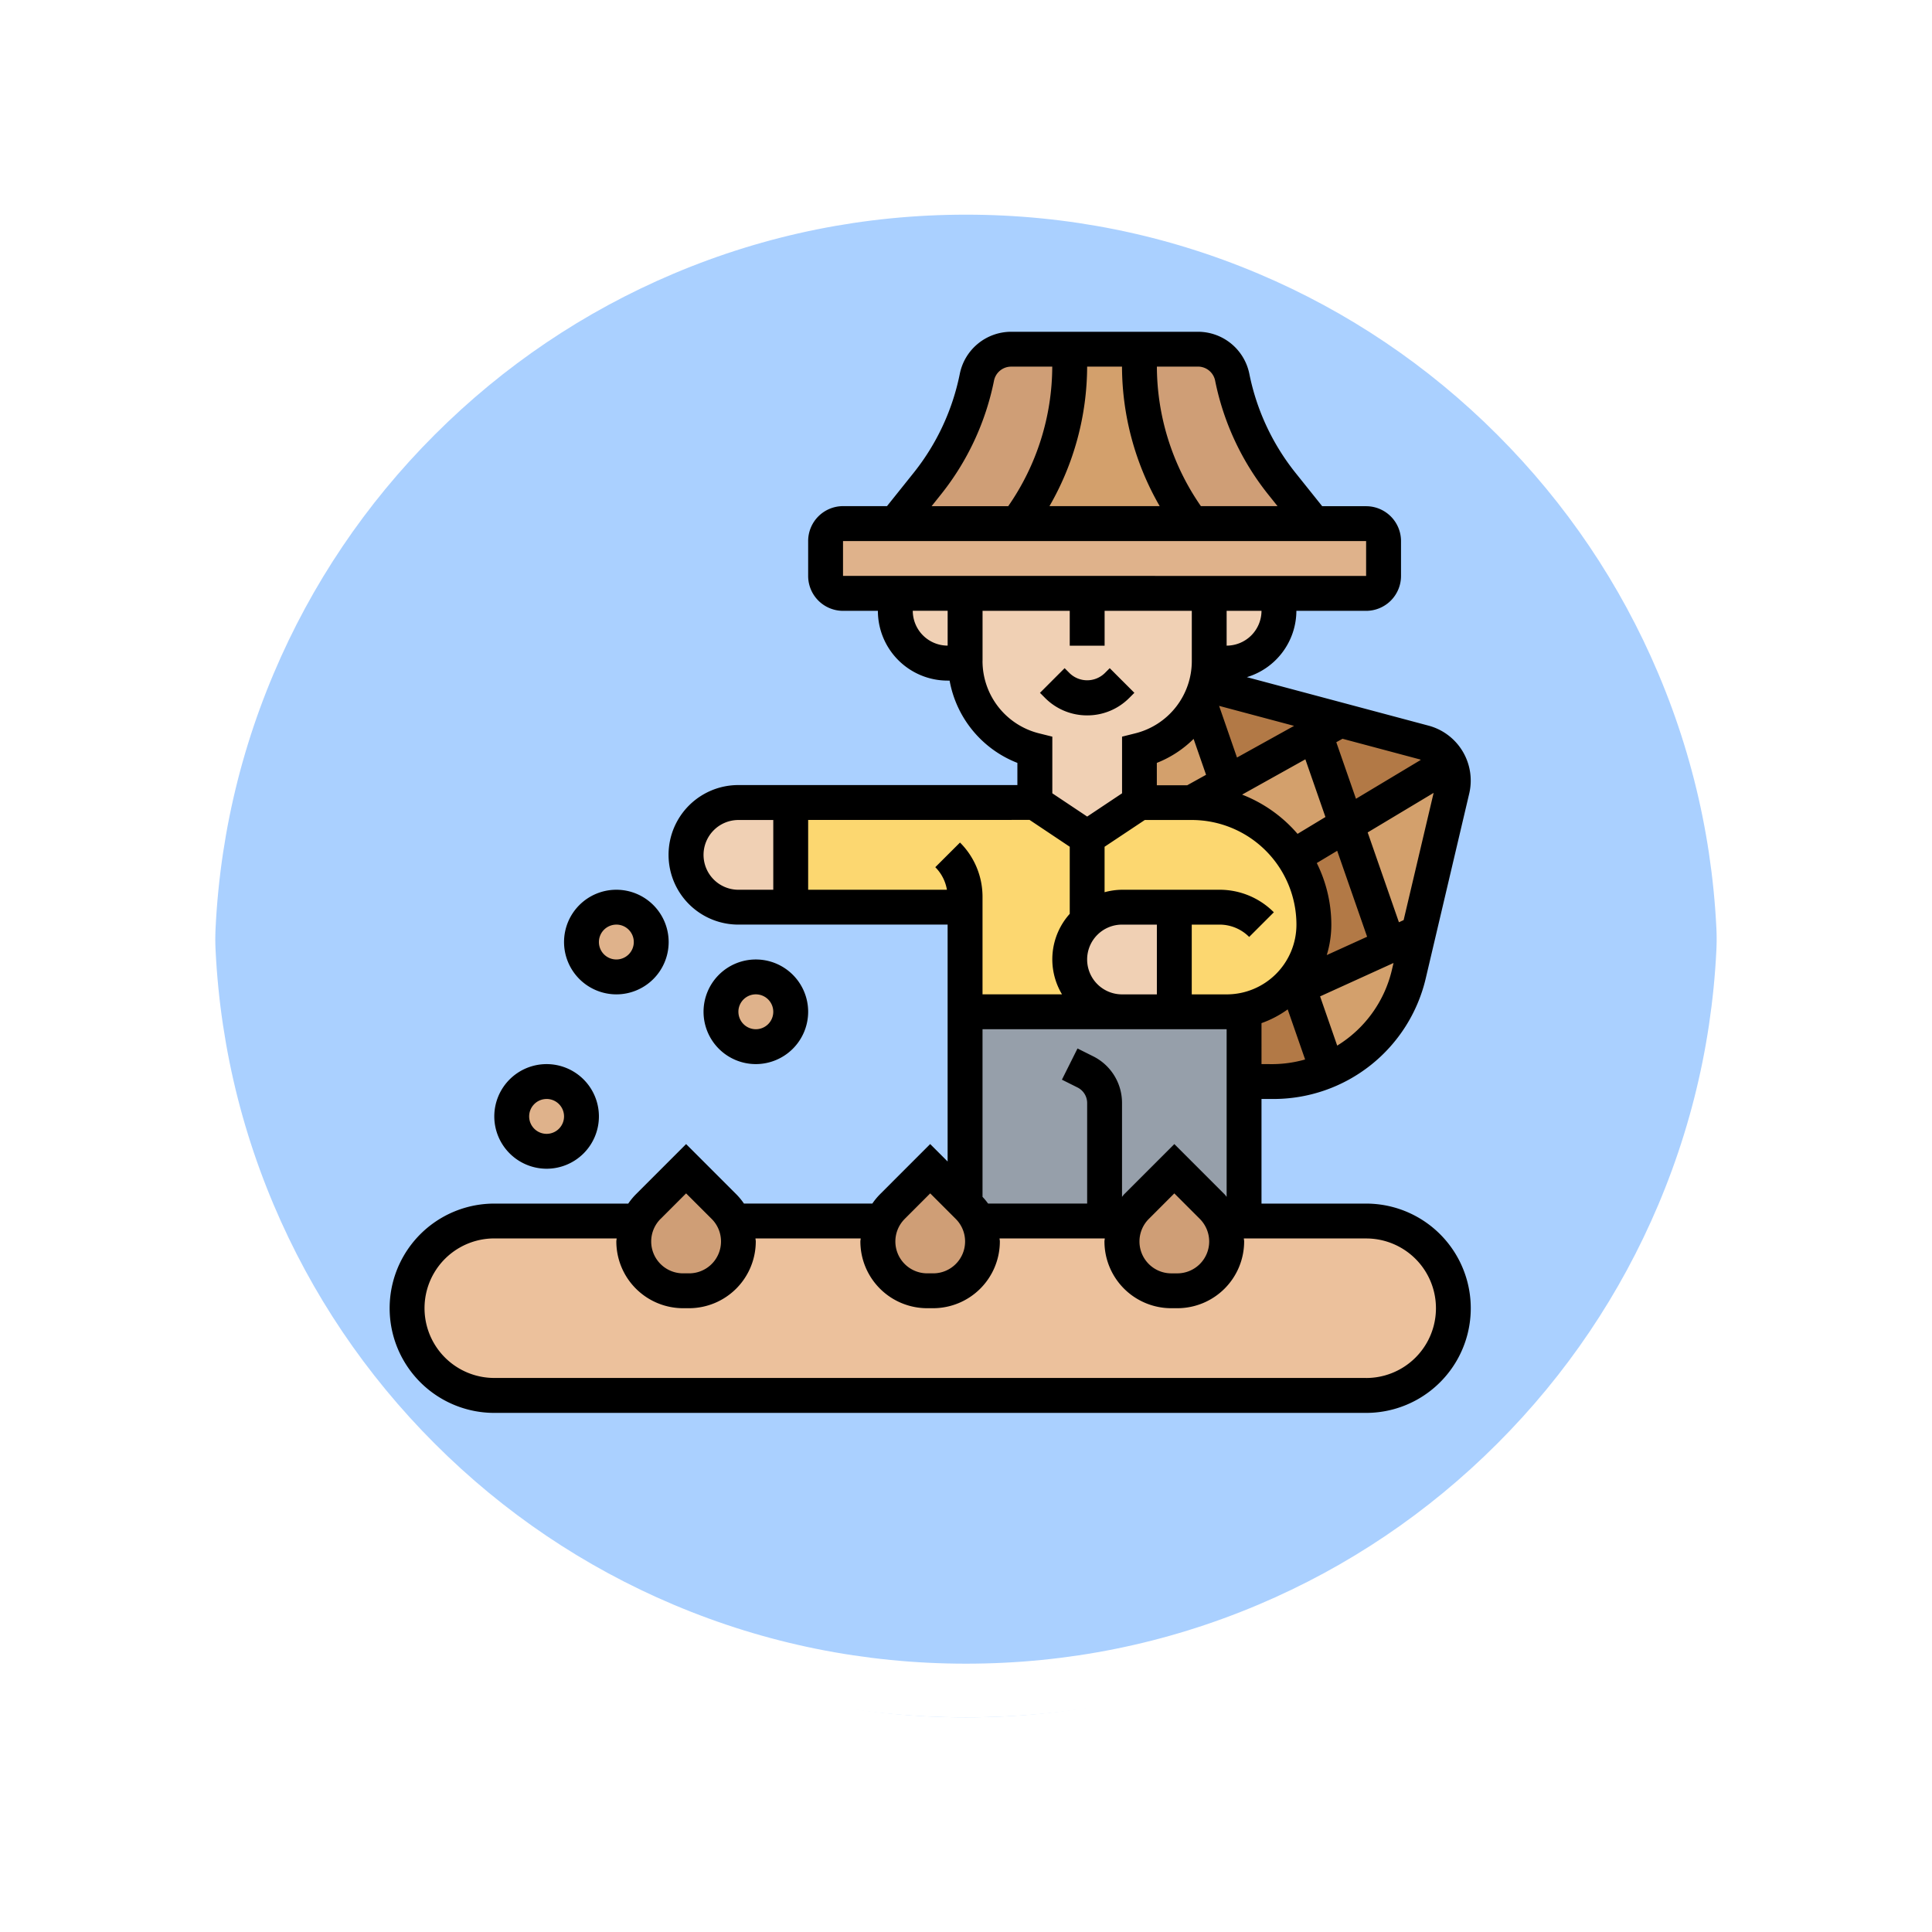 <svg xmlns="http://www.w3.org/2000/svg" xmlns:xlink="http://www.w3.org/1999/xlink" width="107.999" height="108" viewBox="0 0 107.999 108">
  <defs>
    <filter id="Trazado_874925" x="0" y="0" width="107.999" height="108" filterUnits="userSpaceOnUse">
      <feOffset dy="3" input="SourceAlpha"/>
      <feGaussianBlur stdDeviation="3" result="blur"/>
      <feFlood flood-opacity="0.161"/>
      <feComposite operator="in" in2="blur"/>
      <feComposite in="SourceGraphic"/>
    </filter>
  </defs>
  <g id="Grupo_1181780" data-name="Grupo 1181780" transform="translate(8.999 6)">
    <g id="Grupo_1111552" data-name="Grupo 1111552" transform="translate(0 0)">
      <g id="Grupo_1111316" data-name="Grupo 1111316">
        <g id="Grupo_1109835" data-name="Grupo 1109835" transform="translate(0)">
          <g id="Grupo_1107913" data-name="Grupo 1107913">
            <g transform="matrix(1, 0, 0, 1, -9, -6)" filter="url(#Trazado_874925)">
              <g id="Trazado_874925-2" data-name="Trazado 874925" transform="translate(9 6)" fill="#9cc8ff" opacity="0.859">
                <path d="M 45 88.5 C 39.127 88.5 33.43 87.35 28.068 85.082 C 22.888 82.891 18.236 79.755 14.241 75.759 C 10.245 71.764 7.109 67.111 4.918 61.932 C 2.65 56.57 1.5 50.873 1.5 45 C 1.5 39.127 2.65 33.43 4.918 28.068 C 7.109 22.888 10.245 18.236 14.241 14.241 C 18.236 10.245 22.888 7.109 28.068 4.918 C 33.43 2.65 39.127 1.5 45 1.5 C 50.873 1.5 56.569 2.65 61.931 4.918 C 67.111 7.109 71.763 10.245 75.759 14.241 C 79.754 18.236 82.891 22.888 85.082 28.068 C 87.35 33.43 88.499 39.127 88.499 45 C 88.499 50.873 87.35 56.57 85.082 61.932 C 82.891 67.111 79.754 71.764 75.759 75.759 C 71.763 79.755 67.111 82.891 61.931 85.082 C 56.569 87.35 50.873 88.5 45 88.5 Z" stroke="none"/>
                <path d="M 45 3 C 39.328 3 33.828 4.11 28.652 6.299 C 23.652 8.415 19.16 11.443 15.301 15.301 C 11.443 19.16 8.415 23.651 6.299 28.652 C 4.11 33.828 3 39.328 3 45 C 3 50.671 4.11 56.171 6.299 61.347 C 8.415 66.348 11.443 70.84 15.301 74.698 C 19.16 78.557 23.652 81.585 28.652 83.701 C 33.828 85.89 39.328 87 45 87 C 50.671 87 56.171 85.89 61.347 83.701 C 66.348 81.585 70.84 78.557 74.698 74.698 C 78.556 70.84 81.585 66.348 83.7 61.347 C 85.889 56.171 86.999 50.671 86.999 45 C 86.999 39.328 85.889 33.828 83.7 28.652 C 81.585 23.651 78.556 19.16 74.698 15.301 C 70.84 11.443 66.348 8.415 61.347 6.299 C 56.171 4.11 50.671 3 45 3 M 45 0 C 69.852 0 89.999 20.147 89.999 45 L 89.999 45 C 89.999 69.853 69.852 90 45 90 C 20.147 90 -7.62939453125e-06 69.853 -7.62939453125e-06 45 L -7.62939453125e-06 45 C -7.62939453125e-06 20.147 20.147 0 45 0 Z" stroke="none" fill="#fff"/>
              </g>
            </g>
            <g id="Trazado_874923" data-name="Trazado 874923" fill="none">
              <path d="M45,0A45,45,0,0,1,90,45h0A45,45,0,0,1,0,45H0A45,45,0,0,1,45,0Z" stroke="none"/>
              <path d="M 45 3 C 39.328 3 33.828 4.11 28.652 6.299 C 23.652 8.415 19.16 11.443 15.301 15.301 C 11.443 19.16 8.415 23.651 6.299 28.652 C 4.11 33.828 3 39.328 3 45 C 3 50.671 4.11 56.171 6.299 61.347 C 8.415 66.348 11.443 70.84 15.301 74.698 C 19.16 78.557 23.652 81.585 28.652 83.701 C 33.828 85.89 39.328 87 45 87 C 50.671 87 56.171 85.89 61.347 83.701 C 66.348 81.585 70.84 78.557 74.698 74.698 C 78.556 70.84 81.585 66.348 83.7 61.347 C 85.889 56.171 86.999 50.671 86.999 45 C 86.999 39.328 85.889 33.828 83.7 28.652 C 81.585 23.651 78.556 19.16 74.698 15.301 C 70.84 11.443 66.348 8.415 61.347 6.299 C 56.171 4.11 50.671 3 45 3 M 45 0 C 69.852 0 89.999 20.147 89.999 45 L 89.999 45 C 89.999 69.853 69.852 90 45 90 C 20.147 90 -7.62939453125e-06 69.853 -7.62939453125e-06 45 L -7.62939453125e-06 45 C -7.62939453125e-06 20.147 20.147 0 45 0 Z" stroke="none" fill="#fff"/>
            </g>
          </g>
        </g>
      </g>
    </g>
    <path id="Trazado_909642" data-name="Trazado 909642" d="M45,0A45,45,0,0,1,90,45h0A45,45,0,0,1,0,45H0A45,45,0,0,1,45,0Z" transform="translate(0 0)" fill="none"/>
    <g id="sowing-seeds_5863725" transform="translate(12.784 12.546)">
      <g id="Grupo_1182722" data-name="Grupo 1182722" transform="translate(0.975 0.975)">
        <g id="Grupo_1182695" data-name="Grupo 1182695" transform="translate(23.393 9.747)">
          <path id="Trazado_916136" data-name="Trazado 916136" d="M56.191,11.975v1.949a.978.978,0,0,1-.975.975H25.975A.978.978,0,0,1,25,13.924V11.975A.978.978,0,0,1,25.975,11H55.216A.978.978,0,0,1,56.191,11.975Z" transform="translate(-25 -11)" fill="#dfb28b"/>
        </g>
        <g id="Grupo_1182696" data-name="Grupo 1182696" transform="translate(40.938 0)">
          <path id="Trazado_916137" data-name="Trazado 916137" d="M50.954,8.505l1.793,2.242H45.924A14.6,14.6,0,0,1,43,1.975V1h3.275a1.95,1.95,0,0,1,1.91,1.569,13.862,13.862,0,0,0,2.768,5.936Z" transform="translate(-43 -1)" fill="#cf9e76"/>
        </g>
        <g id="Grupo_1182697" data-name="Grupo 1182697" transform="translate(27.292)">
          <path id="Trazado_916138" data-name="Trazado 916138" d="M38.747,1v.975a14.6,14.6,0,0,1-2.924,8.772H29l1.793-2.242a13.862,13.862,0,0,0,2.768-5.936A1.95,1.95,0,0,1,35.472,1Z" transform="translate(-29 -1)" fill="#cf9e76"/>
        </g>
        <g id="Grupo_1182698" data-name="Grupo 1182698" transform="translate(34.115 0)">
          <path id="Trazado_916139" data-name="Trazado 916139" d="M45.747,10.747H36a14.6,14.6,0,0,0,2.924-8.772V1h3.9v.975A14.6,14.6,0,0,0,45.747,10.747Z" transform="translate(-36 -1)" fill="#d3a06c"/>
        </g>
        <g id="Grupo_1182699" data-name="Grupo 1182699" transform="translate(49.827 32.604)">
          <path id="Trazado_916140" data-name="Trazado 916140" d="M58.836,34.45l-.546,2.32a7.781,7.781,0,0,1-4.552,5.4L52.12,37.5l5.049-2.291Z" transform="translate(-52.12 -34.45)" fill="#d3a06c"/>
        </g>
        <g id="Grupo_1182700" data-name="Grupo 1182700" transform="translate(52.517 23.139)">
          <path id="Trazado_916141" data-name="Trazado 916141" d="M54.88,28.181l5.731-3.441a2.057,2.057,0,0,1,.234.975,2.248,2.248,0,0,1-.058.507L58.906,34.2l-1.667.76Z" transform="translate(-54.88 -24.74)" fill="#d3a06c"/>
        </g>
        <g id="Grupo_1182701" data-name="Grupo 1182701" transform="translate(43.862 21.512)">
          <path id="Trazado_916142" data-name="Trazado 916142" d="M47.988,25.8l4.9-2.729,1.764,5.068-2.983,1.793A6.805,6.805,0,0,0,46,26.9Z" transform="translate(-46 -23.07)" fill="#d3a06c"/>
        </g>
        <g id="Grupo_1182702" data-name="Grupo 1182702" transform="translate(40.938 19.738)">
          <path id="Trazado_916143" data-name="Trazado 916143" d="M46.353,21.25l1.56,4.5-1.988,1.1H43V23.93a5.114,5.114,0,0,0,3.343-2.68Z" transform="translate(-43 -21.25)" fill="#d3a06c"/>
        </g>
        <g id="Grupo_1182703" data-name="Grupo 1182703" transform="translate(46.786 35.167)">
          <path id="Trazado_916144" data-name="Trazado 916144" d="M52.041,37.567l1.618,4.669a7.739,7.739,0,0,1-3.041.614H49v-4a4.878,4.878,0,0,0,2.476-1.326,4.284,4.284,0,0,0,.39-.448Z" transform="translate(-49 -37.08)" fill="#b27946"/>
        </g>
        <g id="Grupo_1182704" data-name="Grupo 1182704" transform="translate(49.534 26.58)">
          <path id="Trazado_916145" data-name="Trazado 916145" d="M57.161,35.054l-5.049,2.291-.175-.487a5.944,5.944,0,0,0,1.033-3,6.823,6.823,0,0,0-1.15-3.792L54.8,28.27Z" transform="translate(-51.82 -28.27)" fill="#b27946"/>
        </g>
        <g id="Grupo_1182705" data-name="Grupo 1182705" transform="translate(50.753 20.732)">
          <path id="Trazado_916146" data-name="Trazado 916146" d="M60.565,24.678l-5.731,3.441L53.07,23.05l1.4-.78,4.688,1.248a2.188,2.188,0,0,1,1.4,1.16Z" transform="translate(-53.07 -22.27)" fill="#b27946"/>
        </g>
        <g id="Grupo_1182706" data-name="Grupo 1182706" transform="translate(44.281 18.734)">
          <path id="Trazado_916147" data-name="Trazado 916147" d="M46.82,20.22l7.486,2L52.9,23,48,25.727l-1.56-4.5h-.01a5.226,5.226,0,0,0,.39-1Z" transform="translate(-46.43 -20.22)" fill="#b27946"/>
        </g>
        <g id="Grupo_1182707" data-name="Grupo 1182707" transform="translate(0 48.735)">
          <path id="Trazado_916148" data-name="Trazado 916148" d="M5.874,60.747H54.609a4.874,4.874,0,0,0,0-9.747H5.874a4.874,4.874,0,0,0,0,9.747Z" transform="translate(-1 -51)" fill="#ecc19c"/>
        </g>
        <g id="Grupo_1182708" data-name="Grupo 1182708" transform="translate(31.191 36.941)">
          <path id="Trazado_916149" data-name="Trazado 916149" d="M46.812,49.885,44.7,47.77l-2.115,2.115a2.721,2.721,0,0,0-.556.809h-8.3a2.721,2.721,0,0,0-.556-.809L33,49.719V39H47.621a4.593,4.593,0,0,0,.975-.1V50.694H47.367a2.721,2.721,0,0,0-.556-.809Z" transform="translate(-33 -38.9)" fill="#969faa"/>
        </g>
        <g id="Grupo_1182709" data-name="Grupo 1182709" transform="translate(38.013 25.342)">
          <path id="Trazado_916150" data-name="Trazado 916150" d="M44.874,32.848H41.949A2.89,2.89,0,0,0,40,33.6V28.949L42.924,27h2.924a6.822,6.822,0,0,1,6.823,6.823,5.944,5.944,0,0,1-1.033,3,4.284,4.284,0,0,1-.39.448A4.878,4.878,0,0,1,48.772,38.6a4.593,4.593,0,0,1-.975.1H44.874Z" transform="translate(-40 -27)" fill="#fcd770"/>
        </g>
        <g id="Grupo_1182710" data-name="Grupo 1182710" transform="translate(21.443 25.342)">
          <path id="Trazado_916151" data-name="Trazado 916151" d="M32.747,32.848H23V27H36.646l2.924,1.949V33.6a1.168,1.168,0,0,0-.117.107,2.922,2.922,0,0,0,2.066,4.99H32.747Z" transform="translate(-23 -27)" fill="#fcd770"/>
        </g>
        <g id="Grupo_1182711" data-name="Grupo 1182711" transform="translate(15.595 25.342)">
          <path id="Trazado_916152" data-name="Trazado 916152" d="M22.848,27v5.848H19.924a2.924,2.924,0,0,1,0-5.848Z" transform="translate(-17 -27)" fill="#f0d0b4"/>
        </g>
        <g id="Grupo_1182712" data-name="Grupo 1182712" transform="translate(37.039 31.191)">
          <path id="Trazado_916153" data-name="Trazado 916153" d="M44.848,33v5.848H41.924a2.922,2.922,0,0,1-2.066-4.99,1.169,1.169,0,0,1,.117-.107A2.89,2.89,0,0,1,41.924,33Z" transform="translate(-39 -33)" fill="#f0d0b4"/>
        </g>
        <g id="Grupo_1182713" data-name="Grupo 1182713" transform="translate(44.827 13.646)">
          <path id="Trazado_916154" data-name="Trazado 916154" d="M50.9,15.975A2.92,2.92,0,0,1,47.974,18.9H46.99a.475.475,0,0,0,.01-.117V15h3.9Z" transform="translate(-46.99 -15)" fill="#f0d0b4"/>
        </g>
        <g id="Grupo_1182714" data-name="Grupo 1182714" transform="translate(31.191 13.646)">
          <path id="Trazado_916155" data-name="Trazado 916155" d="M39.823,15h6.823v3.782a.475.475,0,0,1-.01.117,4.792,4.792,0,0,1-.156,1.189,5.225,5.225,0,0,1-.39,1,5.114,5.114,0,0,1-3.343,2.68V26.7l-2.924,1.949L36.9,26.7V23.772A5.138,5.138,0,0,1,33.01,18.9a.475.475,0,0,1-.01-.117V15Z" transform="translate(-33 -15)" fill="#f0d0b4"/>
        </g>
        <g id="Grupo_1182715" data-name="Grupo 1182715" transform="translate(27.292 13.646)">
          <path id="Trazado_916156" data-name="Trazado 916156" d="M32.9,18.782a.475.475,0,0,0,.01.117h-.984A2.92,2.92,0,0,1,29,15.975V15h3.9Z" transform="translate(-29 -15)" fill="#f0d0b4"/>
        </g>
        <g id="Grupo_1182716" data-name="Grupo 1182716" transform="translate(39.963 45.811)">
          <path id="Trazado_916157" data-name="Trazado 916157" d="M47.595,50.924a2.672,2.672,0,0,1,.253,1.14,2.762,2.762,0,0,1-2.758,2.758h-.331A2.762,2.762,0,0,1,42,52.065a6.535,6.535,0,0,1,.253-1.14,2.721,2.721,0,0,1,.556-.809L44.924,48l2.115,2.115a2.721,2.721,0,0,1,.556.809Z" transform="translate(-42 -48)" fill="#cf9e76"/>
        </g>
        <g id="Grupo_1182717" data-name="Grupo 1182717" transform="translate(26.317 45.811)">
          <path id="Trazado_916158" data-name="Trazado 916158" d="M33.595,50.924a2.672,2.672,0,0,1,.253,1.14,2.762,2.762,0,0,1-2.758,2.758h-.331A2.762,2.762,0,0,1,28,52.065a2.672,2.672,0,0,1,.253-1.14,2.721,2.721,0,0,1,.556-.809L30.924,48l1.949,1.949.166.166a2.721,2.721,0,0,1,.556.809Z" transform="translate(-28 -48)" fill="#cf9e76"/>
        </g>
        <g id="Grupo_1182718" data-name="Grupo 1182718" transform="translate(12.671 45.811)">
          <path id="Trazado_916159" data-name="Trazado 916159" d="M19.595,50.924a2.672,2.672,0,0,1,.253,1.14,2.762,2.762,0,0,1-2.758,2.758h-.331A2.762,2.762,0,0,1,14,52.065a2.672,2.672,0,0,1,.253-1.14,2.721,2.721,0,0,1,.556-.809L16.924,48l2.115,2.115A2.721,2.721,0,0,1,19.595,50.924Z" transform="translate(-14 -48)" fill="#cf9e76"/>
        </g>
        <g id="Grupo_1182719" data-name="Grupo 1182719" transform="translate(5.848 40.938)">
          <circle id="Elipse_11705" data-name="Elipse 11705" cx="2" cy="2" r="2" transform="translate(0.393 0.304)" fill="#dfb28b"/>
        </g>
        <g id="Grupo_1182720" data-name="Grupo 1182720" transform="translate(17.545 35.089)">
          <circle id="Elipse_11706" data-name="Elipse 11706" cx="2" cy="2" r="2" transform="translate(-0.304 0.152)" fill="#dfb28b"/>
        </g>
        <g id="Grupo_1182721" data-name="Grupo 1182721" transform="translate(9.747 31.191)">
          <ellipse id="Elipse_11707" data-name="Elipse 11707" cx="1.5" cy="2" rx="1.5" ry="2" transform="translate(0.494 0.051)" fill="#dfb28b"/>
        </g>
      </g>
      <g id="Grupo_1182723" data-name="Grupo 1182723" transform="translate(0 0)">
        <path id="Trazado_916160" data-name="Trazado 916160" d="M54.583,48.735H48.735V42.887h.647a8.74,8.74,0,0,0,8.539-6.762l2.425-10.308a3.178,3.178,0,0,0-2.275-3.8L47.916,19.307A3.889,3.889,0,0,0,50.685,15.6h3.9a1.951,1.951,0,0,0,1.949-1.949V11.7a1.951,1.951,0,0,0-1.949-1.949H52.128l-1.5-1.875A12.938,12.938,0,0,1,48.055,2.35,2.931,2.931,0,0,0,45.187,0H34.738a2.932,2.932,0,0,0-2.868,2.35A12.938,12.938,0,0,1,29.3,7.872L27.8,9.747H25.342A1.951,1.951,0,0,0,23.393,11.7v1.949A1.951,1.951,0,0,0,25.342,15.6h1.949a3.9,3.9,0,0,0,3.9,3.9H31.3A6.1,6.1,0,0,0,35.089,24.1v1.239h-15.6a3.9,3.9,0,0,0,0,7.8h11.7V46.382l-.975-.975-2.805,2.806a3.739,3.739,0,0,0-.429.521H19.805a3.822,3.822,0,0,0-.429-.521L16.57,45.408l-2.805,2.806a3.739,3.739,0,0,0-.429.521H5.848a5.848,5.848,0,1,0,0,11.7H54.583a5.848,5.848,0,0,0,0-11.7ZM43.862,45.408l-2.805,2.806c-.045.045-.077.1-.119.144V43.117A2.909,2.909,0,0,0,39.322,40.5l-.872-.436-.872,1.744.872.436a.972.972,0,0,1,.539.872v5.618H33.451a3.8,3.8,0,0,0-.311-.377v-9.37H46.786v9.37c-.042-.047-.074-.1-.119-.144Zm1.949,5.445a1.784,1.784,0,0,1-1.783,1.782h-.334a1.782,1.782,0,0,1-1.259-3.042l1.427-1.428,1.428,1.428a1.8,1.8,0,0,1,.521,1.26Zm-3.6-23.561h2.629a5.854,5.854,0,0,1,5.848,5.848,3.9,3.9,0,0,1-3.9,3.9H44.836v-3.9h1.546a2.337,2.337,0,0,1,1.664.689l1.379-1.378a4.274,4.274,0,0,0-3.043-1.26H40.938a3.839,3.839,0,0,0-.975.138V28.788Zm16.146-1.516L56.68,32.888l-.263.12L54.67,27.987Zm-3.718,8.042-2.256,1.025a5.79,5.79,0,0,0,.255-1.7,7.736,7.736,0,0,0-.813-3.445l1.141-.685Zm-3.889-5.751a7.818,7.818,0,0,0-3.1-2.194L51.187,23.9l1.122,3.225ZM47.365,23.8l-1-2.888,4.191,1.118Zm-2.423-1.035.694,2-1.052.584h-1.7V24.1a6.092,6.092,0,0,0,2.055-1.341ZM38.988,35.089a1.951,1.951,0,0,1,1.949-1.949h1.949v3.9H40.938A1.951,1.951,0,0,1,38.988,35.089Zm9.747,5.848V38.647a5.827,5.827,0,0,0,1.464-.768l.974,2.8a6.811,6.811,0,0,1-1.791.26Zm4.232-1.032-.957-2.753,4.105-1.867-.092.391a6.787,6.787,0,0,1-3.057,4.228Zm4.674-15.974-3.625,2.175-1.1-3.162.348-.193L57.57,23.9C57.6,23.906,57.616,23.922,57.641,23.931ZM46.786,17.545V15.6h1.949A1.951,1.951,0,0,1,46.786,17.545ZM46.143,2.733A14.886,14.886,0,0,0,49.106,9.09l.525.657H45.347a13.741,13.741,0,0,1-2.46-7.8h2.3a.978.978,0,0,1,.956.784Zm-3.1,7.014H36.882a15.691,15.691,0,0,0,2.106-7.8h1.949A15.691,15.691,0,0,0,43.044,9.747ZM30.82,9.09a14.891,14.891,0,0,0,2.962-6.357.978.978,0,0,1,.956-.784h2.3a13.734,13.734,0,0,1-2.461,7.8H30.294Zm-5.478,4.556V11.7H54.583v1.949Zm3.9,1.949h1.949v1.949A1.951,1.951,0,0,1,29.241,15.6Zm3.9,2.8V15.6h4.874v1.949h1.949V15.6h4.874v2.8a4.166,4.166,0,0,1-3.161,4.048l-.738.185V25.8l-1.949,1.3-1.949-1.3V22.633l-.738-.184A4.168,4.168,0,0,1,33.14,18.4Zm2.629,8.892,2.245,1.5v3.75a3.806,3.806,0,0,0-.433,4.5H33.14V31.594a4.276,4.276,0,0,0-1.259-3.042L30.5,29.93a2.331,2.331,0,0,1,.65,1.26H23.393v-3.9ZM17.545,29.241a1.951,1.951,0,0,1,1.949-1.949h1.949v3.9H19.494A1.951,1.951,0,0,1,17.545,29.241ZM28.789,49.592l1.427-1.428,1.428,1.428a1.782,1.782,0,0,1-1.261,3.042h-.334a1.782,1.782,0,0,1-1.259-3.042Zm-13.646,0,1.427-1.428L18,49.592a1.782,1.782,0,0,1-1.261,3.042H16.4a1.782,1.782,0,0,1-1.259-3.042Zm39.44,8.89H5.848a3.9,3.9,0,1,1,0-7.8h6.839c0,.057-.017.11-.017.168A3.736,3.736,0,0,0,16.4,54.583h.334a3.736,3.736,0,0,0,3.731-3.731c0-.057-.014-.111-.017-.168h5.881c0,.057-.017.11-.017.168a3.736,3.736,0,0,0,3.732,3.731h.334a3.736,3.736,0,0,0,3.731-3.731c0-.057-.014-.111-.017-.168h5.881c0,.057-.017.11-.017.168A3.736,3.736,0,0,0,43.7,54.583h.334a3.736,3.736,0,0,0,3.731-3.731c0-.057-.014-.111-.017-.168h6.839a3.9,3.9,0,0,1,0,7.8Z" transform="translate(0 0)"/>
        <path id="Trazado_916161" data-name="Trazado 916161" d="M39.932,21.932a3.3,3.3,0,0,0,2.353-.975l.286-.286-1.378-1.378-.286.286a1.41,1.41,0,0,1-1.949,0l-.286-.286-1.378,1.378.285.286A3.306,3.306,0,0,0,39.932,21.932Z" transform="translate(-0.943 -0.488)"/>
        <path id="Trazado_916162" data-name="Trazado 916162" d="M12.924,37.848A2.924,2.924,0,1,0,10,34.924,2.928,2.928,0,0,0,12.924,37.848Zm0-3.9a.975.975,0,1,1-.975.975A.976.976,0,0,1,12.924,33.949Z" transform="translate(-0.253 -0.809)"/>
        <path id="Trazado_916163" data-name="Trazado 916163" d="M23.848,38.924a2.924,2.924,0,1,0-2.924,2.924A2.928,2.928,0,0,0,23.848,38.924Zm-3.9,0a.975.975,0,1,1,.975.975A.976.976,0,0,1,19.949,38.924Z" transform="translate(-0.455 -0.911)"/>
        <path id="Trazado_916164" data-name="Trazado 916164" d="M8.924,47.848A2.924,2.924,0,1,0,6,44.924,2.928,2.928,0,0,0,8.924,47.848Zm0-3.9a.975.975,0,1,1-.975.975A.976.976,0,0,1,8.924,43.949Z" transform="translate(-0.152 -1.062)"/>
      </g>
    </g>
  </g>
</svg>
